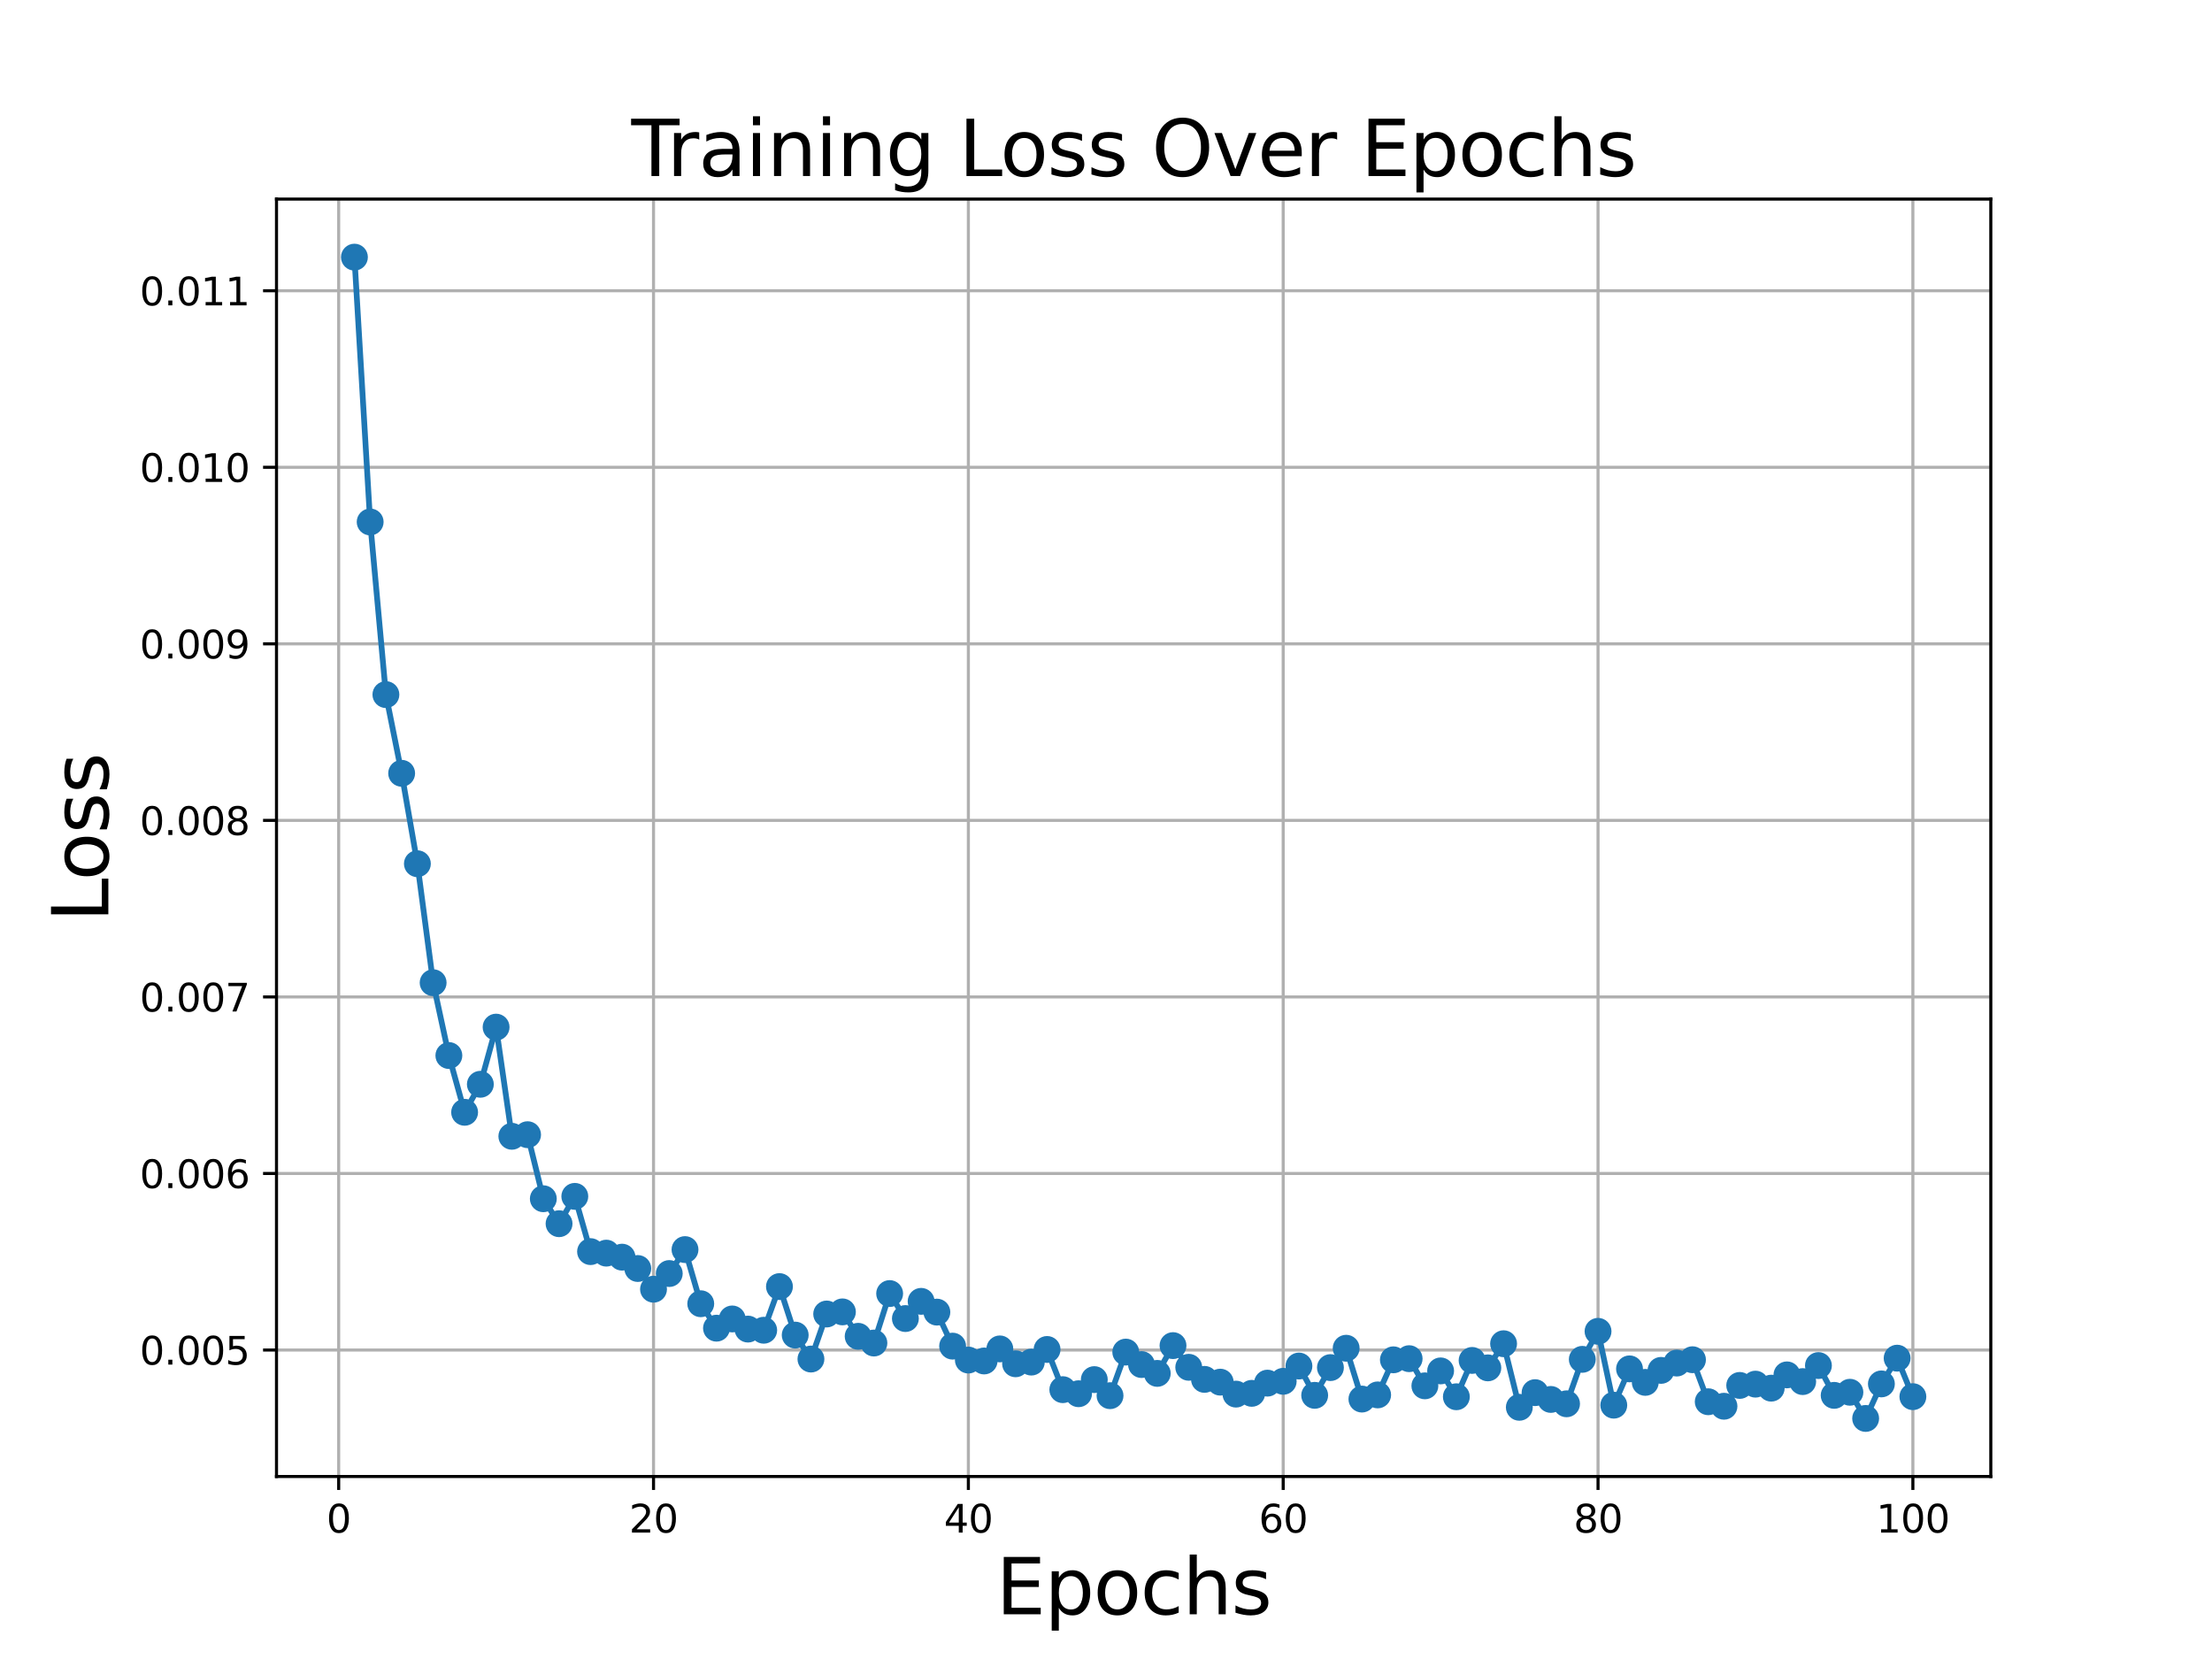 <?xml version="1.0" encoding="utf-8" standalone="no"?>
<!DOCTYPE svg PUBLIC "-//W3C//DTD SVG 1.1//EN"
  "http://www.w3.org/Graphics/SVG/1.1/DTD/svg11.dtd">
<svg xmlns:xlink="http://www.w3.org/1999/xlink" width="576pt" height="432pt" viewBox="0 0 576 432" xmlns="http://www.w3.org/2000/svg" version="1.1">
 <defs>
  <style type="text/css">*{stroke-linejoin: round; stroke-linecap: butt}</style>
 </defs>
 <g id="figure_1">
  <g id="patch_1">
   <path d="M 0 432 
L 576 432 
L 576 0 
L 0 0 
z
" style="fill: #ffffff"/>
  </g>
  <g id="axes_1">
   <g id="patch_2">
    <path d="M 72 384.48 
L 518.4 384.48 
L 518.4 51.84 
L 72 51.84 
z
" style="fill: #ffffff"/>
   </g>
   <g id="matplotlib.axis_1">
    <g id="xtick_1">
     <g id="line2d_1">
      <path d="M 88.192 384.48 
L 88.192 51.84 
" clip-path="url(#pd2c2ff5fe1)" style="fill: none; stroke: #b0b0b0; stroke-width: 0.8; stroke-linecap: square"/>
     </g>
     <g id="line2d_2">
      <defs>
       <path id="m171d9e502f" d="M 0 0 
L 0 3.5 
" style="stroke: #000000; stroke-width: 0.8"/>
      </defs>
      <g>
       <use xlink:href="#m171d9e502f" x="88.192" y="384.48" style="stroke: #000000; stroke-width: 0.8"/>
      </g>
     </g>
     <g id="text_1">
      <!-- 0 -->
      <g transform="translate(85.01 399.078) scale(0.1 -0.1)">
       <defs>
        <path id="DejaVuSans-30" d="M 2034 4250 
Q 1547 4250 1301 3770 
Q 1056 3291 1056 2328 
Q 1056 1369 1301 889 
Q 1547 409 2034 409 
Q 2525 409 2770 889 
Q 3016 1369 3016 2328 
Q 3016 3291 2770 3770 
Q 2525 4250 2034 4250 
z
M 2034 4750 
Q 2819 4750 3233 4129 
Q 3647 3509 3647 2328 
Q 3647 1150 3233 529 
Q 2819 -91 2034 -91 
Q 1250 -91 836 529 
Q 422 1150 422 2328 
Q 422 3509 836 4129 
Q 1250 4750 2034 4750 
z
" transform="scale(0.016)"/>
       </defs>
       <use xlink:href="#DejaVuSans-30"/>
      </g>
     </g>
    </g>
    <g id="xtick_2">
     <g id="line2d_3">
      <path d="M 170.175 384.48 
L 170.175 51.84 
" clip-path="url(#pd2c2ff5fe1)" style="fill: none; stroke: #b0b0b0; stroke-width: 0.8; stroke-linecap: square"/>
     </g>
     <g id="line2d_4">
      <g>
       <use xlink:href="#m171d9e502f" x="170.175" y="384.48" style="stroke: #000000; stroke-width: 0.8"/>
      </g>
     </g>
     <g id="text_2">
      <!-- 20 -->
      <g transform="translate(163.813 399.078) scale(0.1 -0.1)">
       <defs>
        <path id="DejaVuSans-32" d="M 1228 531 
L 3431 531 
L 3431 0 
L 469 0 
L 469 531 
Q 828 903 1448 1529 
Q 2069 2156 2228 2338 
Q 2531 2678 2651 2914 
Q 2772 3150 2772 3378 
Q 2772 3750 2511 3984 
Q 2250 4219 1831 4219 
Q 1534 4219 1204 4116 
Q 875 4013 500 3803 
L 500 4441 
Q 881 4594 1212 4672 
Q 1544 4750 1819 4750 
Q 2544 4750 2975 4387 
Q 3406 4025 3406 3419 
Q 3406 3131 3298 2873 
Q 3191 2616 2906 2266 
Q 2828 2175 2409 1742 
Q 1991 1309 1228 531 
z
" transform="scale(0.016)"/>
       </defs>
       <use xlink:href="#DejaVuSans-32"/>
       <use xlink:href="#DejaVuSans-30" x="63.623"/>
      </g>
     </g>
    </g>
    <g id="xtick_3">
     <g id="line2d_5">
      <path d="M 252.159 384.48 
L 252.159 51.84 
" clip-path="url(#pd2c2ff5fe1)" style="fill: none; stroke: #b0b0b0; stroke-width: 0.8; stroke-linecap: square"/>
     </g>
     <g id="line2d_6">
      <g>
       <use xlink:href="#m171d9e502f" x="252.159" y="384.48" style="stroke: #000000; stroke-width: 0.8"/>
      </g>
     </g>
     <g id="text_3">
      <!-- 40 -->
      <g transform="translate(245.796 399.078) scale(0.1 -0.1)">
       <defs>
        <path id="DejaVuSans-34" d="M 2419 4116 
L 825 1625 
L 2419 1625 
L 2419 4116 
z
M 2253 4666 
L 3047 4666 
L 3047 1625 
L 3713 1625 
L 3713 1100 
L 3047 1100 
L 3047 0 
L 2419 0 
L 2419 1100 
L 313 1100 
L 313 1709 
L 2253 4666 
z
" transform="scale(0.016)"/>
       </defs>
       <use xlink:href="#DejaVuSans-34"/>
       <use xlink:href="#DejaVuSans-30" x="63.623"/>
      </g>
     </g>
    </g>
    <g id="xtick_4">
     <g id="line2d_7">
      <path d="M 334.142 384.48 
L 334.142 51.84 
" clip-path="url(#pd2c2ff5fe1)" style="fill: none; stroke: #b0b0b0; stroke-width: 0.8; stroke-linecap: square"/>
     </g>
     <g id="line2d_8">
      <g>
       <use xlink:href="#m171d9e502f" x="334.142" y="384.48" style="stroke: #000000; stroke-width: 0.8"/>
      </g>
     </g>
     <g id="text_4">
      <!-- 60 -->
      <g transform="translate(327.78 399.078) scale(0.1 -0.1)">
       <defs>
        <path id="DejaVuSans-36" d="M 2113 2584 
Q 1688 2584 1439 2293 
Q 1191 2003 1191 1497 
Q 1191 994 1439 701 
Q 1688 409 2113 409 
Q 2538 409 2786 701 
Q 3034 994 3034 1497 
Q 3034 2003 2786 2293 
Q 2538 2584 2113 2584 
z
M 3366 4563 
L 3366 3988 
Q 3128 4100 2886 4159 
Q 2644 4219 2406 4219 
Q 1781 4219 1451 3797 
Q 1122 3375 1075 2522 
Q 1259 2794 1537 2939 
Q 1816 3084 2150 3084 
Q 2853 3084 3261 2657 
Q 3669 2231 3669 1497 
Q 3669 778 3244 343 
Q 2819 -91 2113 -91 
Q 1303 -91 875 529 
Q 447 1150 447 2328 
Q 447 3434 972 4092 
Q 1497 4750 2381 4750 
Q 2619 4750 2861 4703 
Q 3103 4656 3366 4563 
z
" transform="scale(0.016)"/>
       </defs>
       <use xlink:href="#DejaVuSans-36"/>
       <use xlink:href="#DejaVuSans-30" x="63.623"/>
      </g>
     </g>
    </g>
    <g id="xtick_5">
     <g id="line2d_9">
      <path d="M 416.126 384.48 
L 416.126 51.84 
" clip-path="url(#pd2c2ff5fe1)" style="fill: none; stroke: #b0b0b0; stroke-width: 0.8; stroke-linecap: square"/>
     </g>
     <g id="line2d_10">
      <g>
       <use xlink:href="#m171d9e502f" x="416.126" y="384.48" style="stroke: #000000; stroke-width: 0.8"/>
      </g>
     </g>
     <g id="text_5">
      <!-- 80 -->
      <g transform="translate(409.763 399.078) scale(0.1 -0.1)">
       <defs>
        <path id="DejaVuSans-38" d="M 2034 2216 
Q 1584 2216 1326 1975 
Q 1069 1734 1069 1313 
Q 1069 891 1326 650 
Q 1584 409 2034 409 
Q 2484 409 2743 651 
Q 3003 894 3003 1313 
Q 3003 1734 2745 1975 
Q 2488 2216 2034 2216 
z
M 1403 2484 
Q 997 2584 770 2862 
Q 544 3141 544 3541 
Q 544 4100 942 4425 
Q 1341 4750 2034 4750 
Q 2731 4750 3128 4425 
Q 3525 4100 3525 3541 
Q 3525 3141 3298 2862 
Q 3072 2584 2669 2484 
Q 3125 2378 3379 2068 
Q 3634 1759 3634 1313 
Q 3634 634 3220 271 
Q 2806 -91 2034 -91 
Q 1263 -91 848 271 
Q 434 634 434 1313 
Q 434 1759 690 2068 
Q 947 2378 1403 2484 
z
M 1172 3481 
Q 1172 3119 1398 2916 
Q 1625 2713 2034 2713 
Q 2441 2713 2670 2916 
Q 2900 3119 2900 3481 
Q 2900 3844 2670 4047 
Q 2441 4250 2034 4250 
Q 1625 4250 1398 4047 
Q 1172 3844 1172 3481 
z
" transform="scale(0.016)"/>
       </defs>
       <use xlink:href="#DejaVuSans-38"/>
       <use xlink:href="#DejaVuSans-30" x="63.623"/>
      </g>
     </g>
    </g>
    <g id="xtick_6">
     <g id="line2d_11">
      <path d="M 498.109 384.48 
L 498.109 51.84 
" clip-path="url(#pd2c2ff5fe1)" style="fill: none; stroke: #b0b0b0; stroke-width: 0.8; stroke-linecap: square"/>
     </g>
     <g id="line2d_12">
      <g>
       <use xlink:href="#m171d9e502f" x="498.109" y="384.48" style="stroke: #000000; stroke-width: 0.8"/>
      </g>
     </g>
     <g id="text_6">
      <!-- 100 -->
      <g transform="translate(488.565 399.078) scale(0.1 -0.1)">
       <defs>
        <path id="DejaVuSans-31" d="M 794 531 
L 1825 531 
L 1825 4091 
L 703 3866 
L 703 4441 
L 1819 4666 
L 2450 4666 
L 2450 531 
L 3481 531 
L 3481 0 
L 794 0 
L 794 531 
z
" transform="scale(0.016)"/>
       </defs>
       <use xlink:href="#DejaVuSans-31"/>
       <use xlink:href="#DejaVuSans-30" x="63.623"/>
       <use xlink:href="#DejaVuSans-30" x="127.246"/>
      </g>
     </g>
    </g>
    <g id="text_7">
     <!-- Epochs -->
     <g transform="translate(259.369 420.355) scale(0.2 -0.2)">
      <defs>
       <path id="DejaVuSans-45" d="M 628 4666 
L 3578 4666 
L 3578 4134 
L 1259 4134 
L 1259 2753 
L 3481 2753 
L 3481 2222 
L 1259 2222 
L 1259 531 
L 3634 531 
L 3634 0 
L 628 0 
L 628 4666 
z
" transform="scale(0.016)"/>
       <path id="DejaVuSans-70" d="M 1159 525 
L 1159 -1331 
L 581 -1331 
L 581 3500 
L 1159 3500 
L 1159 2969 
Q 1341 3281 1617 3432 
Q 1894 3584 2278 3584 
Q 2916 3584 3314 3078 
Q 3713 2572 3713 1747 
Q 3713 922 3314 415 
Q 2916 -91 2278 -91 
Q 1894 -91 1617 61 
Q 1341 213 1159 525 
z
M 3116 1747 
Q 3116 2381 2855 2742 
Q 2594 3103 2138 3103 
Q 1681 3103 1420 2742 
Q 1159 2381 1159 1747 
Q 1159 1113 1420 752 
Q 1681 391 2138 391 
Q 2594 391 2855 752 
Q 3116 1113 3116 1747 
z
" transform="scale(0.016)"/>
       <path id="DejaVuSans-6f" d="M 1959 3097 
Q 1497 3097 1228 2736 
Q 959 2375 959 1747 
Q 959 1119 1226 758 
Q 1494 397 1959 397 
Q 2419 397 2687 759 
Q 2956 1122 2956 1747 
Q 2956 2369 2687 2733 
Q 2419 3097 1959 3097 
z
M 1959 3584 
Q 2709 3584 3137 3096 
Q 3566 2609 3566 1747 
Q 3566 888 3137 398 
Q 2709 -91 1959 -91 
Q 1206 -91 779 398 
Q 353 888 353 1747 
Q 353 2609 779 3096 
Q 1206 3584 1959 3584 
z
" transform="scale(0.016)"/>
       <path id="DejaVuSans-63" d="M 3122 3366 
L 3122 2828 
Q 2878 2963 2633 3030 
Q 2388 3097 2138 3097 
Q 1578 3097 1268 2742 
Q 959 2388 959 1747 
Q 959 1106 1268 751 
Q 1578 397 2138 397 
Q 2388 397 2633 464 
Q 2878 531 3122 666 
L 3122 134 
Q 2881 22 2623 -34 
Q 2366 -91 2075 -91 
Q 1284 -91 818 406 
Q 353 903 353 1747 
Q 353 2603 823 3093 
Q 1294 3584 2113 3584 
Q 2378 3584 2631 3529 
Q 2884 3475 3122 3366 
z
" transform="scale(0.016)"/>
       <path id="DejaVuSans-68" d="M 3513 2113 
L 3513 0 
L 2938 0 
L 2938 2094 
Q 2938 2591 2744 2837 
Q 2550 3084 2163 3084 
Q 1697 3084 1428 2787 
Q 1159 2491 1159 1978 
L 1159 0 
L 581 0 
L 581 4863 
L 1159 4863 
L 1159 2956 
Q 1366 3272 1645 3428 
Q 1925 3584 2291 3584 
Q 2894 3584 3203 3211 
Q 3513 2838 3513 2113 
z
" transform="scale(0.016)"/>
       <path id="DejaVuSans-73" d="M 2834 3397 
L 2834 2853 
Q 2591 2978 2328 3040 
Q 2066 3103 1784 3103 
Q 1356 3103 1142 2972 
Q 928 2841 928 2578 
Q 928 2378 1081 2264 
Q 1234 2150 1697 2047 
L 1894 2003 
Q 2506 1872 2764 1633 
Q 3022 1394 3022 966 
Q 3022 478 2636 193 
Q 2250 -91 1575 -91 
Q 1294 -91 989 -36 
Q 684 19 347 128 
L 347 722 
Q 666 556 975 473 
Q 1284 391 1588 391 
Q 1994 391 2212 530 
Q 2431 669 2431 922 
Q 2431 1156 2273 1281 
Q 2116 1406 1581 1522 
L 1381 1569 
Q 847 1681 609 1914 
Q 372 2147 372 2553 
Q 372 3047 722 3315 
Q 1072 3584 1716 3584 
Q 2034 3584 2315 3537 
Q 2597 3491 2834 3397 
z
" transform="scale(0.016)"/>
      </defs>
      <use xlink:href="#DejaVuSans-45"/>
      <use xlink:href="#DejaVuSans-70" x="63.184"/>
      <use xlink:href="#DejaVuSans-6f" x="126.66"/>
      <use xlink:href="#DejaVuSans-63" x="187.842"/>
      <use xlink:href="#DejaVuSans-68" x="242.822"/>
      <use xlink:href="#DejaVuSans-73" x="306.201"/>
     </g>
    </g>
   </g>
   <g id="matplotlib.axis_2">
    <g id="ytick_1">
     <g id="line2d_13">
      <path d="M 72 351.539 
L 518.4 351.539 
" clip-path="url(#pd2c2ff5fe1)" style="fill: none; stroke: #b0b0b0; stroke-width: 0.8; stroke-linecap: square"/>
     </g>
     <g id="line2d_14">
      <defs>
       <path id="m70e7da208c" d="M 0 0 
L -3.5 0 
" style="stroke: #000000; stroke-width: 0.8"/>
      </defs>
      <g>
       <use xlink:href="#m70e7da208c" x="72" y="351.539" style="stroke: #000000; stroke-width: 0.8"/>
      </g>
     </g>
     <g id="text_8">
      <!-- 0.005 -->
      <g transform="translate(36.372 355.338) scale(0.1 -0.1)">
       <defs>
        <path id="DejaVuSans-2e" d="M 684 794 
L 1344 794 
L 1344 0 
L 684 0 
L 684 794 
z
" transform="scale(0.016)"/>
        <path id="DejaVuSans-35" d="M 691 4666 
L 3169 4666 
L 3169 4134 
L 1269 4134 
L 1269 2991 
Q 1406 3038 1543 3061 
Q 1681 3084 1819 3084 
Q 2600 3084 3056 2656 
Q 3513 2228 3513 1497 
Q 3513 744 3044 326 
Q 2575 -91 1722 -91 
Q 1428 -91 1123 -41 
Q 819 9 494 109 
L 494 744 
Q 775 591 1075 516 
Q 1375 441 1709 441 
Q 2250 441 2565 725 
Q 2881 1009 2881 1497 
Q 2881 1984 2565 2268 
Q 2250 2553 1709 2553 
Q 1456 2553 1204 2497 
Q 953 2441 691 2322 
L 691 4666 
z
" transform="scale(0.016)"/>
       </defs>
       <use xlink:href="#DejaVuSans-30"/>
       <use xlink:href="#DejaVuSans-2e" x="63.623"/>
       <use xlink:href="#DejaVuSans-30" x="95.41"/>
       <use xlink:href="#DejaVuSans-30" x="159.033"/>
       <use xlink:href="#DejaVuSans-35" x="222.656"/>
      </g>
     </g>
    </g>
    <g id="ytick_2">
     <g id="line2d_15">
      <path d="M 72 305.569 
L 518.4 305.569 
" clip-path="url(#pd2c2ff5fe1)" style="fill: none; stroke: #b0b0b0; stroke-width: 0.8; stroke-linecap: square"/>
     </g>
     <g id="line2d_16">
      <g>
       <use xlink:href="#m70e7da208c" x="72" y="305.569" style="stroke: #000000; stroke-width: 0.8"/>
      </g>
     </g>
     <g id="text_9">
      <!-- 0.006 -->
      <g transform="translate(36.372 309.368) scale(0.1 -0.1)">
       <use xlink:href="#DejaVuSans-30"/>
       <use xlink:href="#DejaVuSans-2e" x="63.623"/>
       <use xlink:href="#DejaVuSans-30" x="95.41"/>
       <use xlink:href="#DejaVuSans-30" x="159.033"/>
       <use xlink:href="#DejaVuSans-36" x="222.656"/>
      </g>
     </g>
    </g>
    <g id="ytick_3">
     <g id="line2d_17">
      <path d="M 72 259.598 
L 518.4 259.598 
" clip-path="url(#pd2c2ff5fe1)" style="fill: none; stroke: #b0b0b0; stroke-width: 0.8; stroke-linecap: square"/>
     </g>
     <g id="line2d_18">
      <g>
       <use xlink:href="#m70e7da208c" x="72" y="259.598" style="stroke: #000000; stroke-width: 0.8"/>
      </g>
     </g>
     <g id="text_10">
      <!-- 0.007 -->
      <g transform="translate(36.372 263.397) scale(0.1 -0.1)">
       <defs>
        <path id="DejaVuSans-37" d="M 525 4666 
L 3525 4666 
L 3525 4397 
L 1831 0 
L 1172 0 
L 2766 4134 
L 525 4134 
L 525 4666 
z
" transform="scale(0.016)"/>
       </defs>
       <use xlink:href="#DejaVuSans-30"/>
       <use xlink:href="#DejaVuSans-2e" x="63.623"/>
       <use xlink:href="#DejaVuSans-30" x="95.41"/>
       <use xlink:href="#DejaVuSans-30" x="159.033"/>
       <use xlink:href="#DejaVuSans-37" x="222.656"/>
      </g>
     </g>
    </g>
    <g id="ytick_4">
     <g id="line2d_19">
      <path d="M 72 213.627 
L 518.4 213.627 
" clip-path="url(#pd2c2ff5fe1)" style="fill: none; stroke: #b0b0b0; stroke-width: 0.8; stroke-linecap: square"/>
     </g>
     <g id="line2d_20">
      <g>
       <use xlink:href="#m70e7da208c" x="72" y="213.627" style="stroke: #000000; stroke-width: 0.8"/>
      </g>
     </g>
     <g id="text_11">
      <!-- 0.008 -->
      <g transform="translate(36.372 217.426) scale(0.1 -0.1)">
       <use xlink:href="#DejaVuSans-30"/>
       <use xlink:href="#DejaVuSans-2e" x="63.623"/>
       <use xlink:href="#DejaVuSans-30" x="95.41"/>
       <use xlink:href="#DejaVuSans-30" x="159.033"/>
       <use xlink:href="#DejaVuSans-38" x="222.656"/>
      </g>
     </g>
    </g>
    <g id="ytick_5">
     <g id="line2d_21">
      <path d="M 72 167.657 
L 518.4 167.657 
" clip-path="url(#pd2c2ff5fe1)" style="fill: none; stroke: #b0b0b0; stroke-width: 0.8; stroke-linecap: square"/>
     </g>
     <g id="line2d_22">
      <g>
       <use xlink:href="#m70e7da208c" x="72" y="167.657" style="stroke: #000000; stroke-width: 0.8"/>
      </g>
     </g>
     <g id="text_12">
      <!-- 0.009 -->
      <g transform="translate(36.372 171.456) scale(0.1 -0.1)">
       <defs>
        <path id="DejaVuSans-39" d="M 703 97 
L 703 672 
Q 941 559 1184 500 
Q 1428 441 1663 441 
Q 2288 441 2617 861 
Q 2947 1281 2994 2138 
Q 2813 1869 2534 1725 
Q 2256 1581 1919 1581 
Q 1219 1581 811 2004 
Q 403 2428 403 3163 
Q 403 3881 828 4315 
Q 1253 4750 1959 4750 
Q 2769 4750 3195 4129 
Q 3622 3509 3622 2328 
Q 3622 1225 3098 567 
Q 2575 -91 1691 -91 
Q 1453 -91 1209 -44 
Q 966 3 703 97 
z
M 1959 2075 
Q 2384 2075 2632 2365 
Q 2881 2656 2881 3163 
Q 2881 3666 2632 3958 
Q 2384 4250 1959 4250 
Q 1534 4250 1286 3958 
Q 1038 3666 1038 3163 
Q 1038 2656 1286 2365 
Q 1534 2075 1959 2075 
z
" transform="scale(0.016)"/>
       </defs>
       <use xlink:href="#DejaVuSans-30"/>
       <use xlink:href="#DejaVuSans-2e" x="63.623"/>
       <use xlink:href="#DejaVuSans-30" x="95.41"/>
       <use xlink:href="#DejaVuSans-30" x="159.033"/>
       <use xlink:href="#DejaVuSans-39" x="222.656"/>
      </g>
     </g>
    </g>
    <g id="ytick_6">
     <g id="line2d_23">
      <path d="M 72 121.686 
L 518.4 121.686 
" clip-path="url(#pd2c2ff5fe1)" style="fill: none; stroke: #b0b0b0; stroke-width: 0.8; stroke-linecap: square"/>
     </g>
     <g id="line2d_24">
      <g>
       <use xlink:href="#m70e7da208c" x="72" y="121.686" style="stroke: #000000; stroke-width: 0.8"/>
      </g>
     </g>
     <g id="text_13">
      <!-- 0.010 -->
      <g transform="translate(36.372 125.485) scale(0.1 -0.1)">
       <use xlink:href="#DejaVuSans-30"/>
       <use xlink:href="#DejaVuSans-2e" x="63.623"/>
       <use xlink:href="#DejaVuSans-30" x="95.41"/>
       <use xlink:href="#DejaVuSans-31" x="159.033"/>
       <use xlink:href="#DejaVuSans-30" x="222.656"/>
      </g>
     </g>
    </g>
    <g id="ytick_7">
     <g id="line2d_25">
      <path d="M 72 75.715 
L 518.4 75.715 
" clip-path="url(#pd2c2ff5fe1)" style="fill: none; stroke: #b0b0b0; stroke-width: 0.8; stroke-linecap: square"/>
     </g>
     <g id="line2d_26">
      <g>
       <use xlink:href="#m70e7da208c" x="72" y="75.715" style="stroke: #000000; stroke-width: 0.8"/>
      </g>
     </g>
     <g id="text_14">
      <!-- 0.011 -->
      <g transform="translate(36.372 79.514) scale(0.1 -0.1)">
       <use xlink:href="#DejaVuSans-30"/>
       <use xlink:href="#DejaVuSans-2e" x="63.623"/>
       <use xlink:href="#DejaVuSans-30" x="95.41"/>
       <use xlink:href="#DejaVuSans-31" x="159.033"/>
       <use xlink:href="#DejaVuSans-31" x="222.656"/>
      </g>
     </g>
    </g>
    <g id="text_15">
     <!-- Loss -->
     <g transform="translate(28.212 240.094) rotate(-90) scale(0.2 -0.2)">
      <defs>
       <path id="DejaVuSans-4c" d="M 628 4666 
L 1259 4666 
L 1259 531 
L 3531 531 
L 3531 0 
L 628 0 
L 628 4666 
z
" transform="scale(0.016)"/>
      </defs>
      <use xlink:href="#DejaVuSans-4c"/>
      <use xlink:href="#DejaVuSans-6f" x="53.963"/>
      <use xlink:href="#DejaVuSans-73" x="115.145"/>
      <use xlink:href="#DejaVuSans-73" x="167.244"/>
     </g>
    </g>
   </g>
   <g id="line2d_27">
    <path d="M 92.291 66.96 
L 96.39 135.916 
L 100.489 180.871 
L 104.588 201.366 
L 108.688 224.915 
L 112.787 255.895 
L 116.886 274.857 
L 120.985 289.639 
L 125.084 282.344 
L 129.183 267.465 
L 133.283 295.888 
L 137.382 295.473 
L 141.481 312.149 
L 145.58 318.648 
L 149.679 311.531 
L 153.779 325.918 
L 157.878 326.314 
L 161.977 327.362 
L 166.076 330.317 
L 170.175 335.707 
L 174.274 331.626 
L 178.374 325.391 
L 182.473 339.489 
L 186.572 345.856 
L 190.671 343.453 
L 194.77 346.091 
L 198.869 346.391 
L 202.969 335.024 
L 207.068 347.656 
L 211.167 353.892 
L 215.266 342.164 
L 219.365 341.612 
L 223.464 347.973 
L 227.564 349.722 
L 231.663 336.841 
L 235.762 343.349 
L 239.861 338.869 
L 243.96 341.671 
L 248.06 350.53 
L 252.159 354.153 
L 256.258 354.394 
L 260.357 351.253 
L 264.456 355.128 
L 268.555 354.686 
L 272.655 351.398 
L 276.754 361.865 
L 280.853 362.922 
L 284.952 359.247 
L 289.051 363.433 
L 293.15 352.083 
L 297.25 355.326 
L 301.349 357.628 
L 305.448 350.395 
L 309.547 356.041 
L 313.646 359.186 
L 317.745 359.909 
L 321.845 363.024 
L 325.944 362.823 
L 330.043 360.166 
L 334.142 359.69 
L 338.241 355.712 
L 342.34 363.343 
L 346.44 356.121 
L 350.539 351.079 
L 354.638 364.315 
L 358.737 363.231 
L 362.836 354.093 
L 366.936 353.797 
L 371.035 360.87 
L 375.134 356.98 
L 379.233 363.713 
L 383.332 354.253 
L 387.431 356.188 
L 391.531 349.904 
L 395.63 366.457 
L 399.729 362.643 
L 403.828 364.41 
L 407.927 365.546 
L 412.026 353.971 
L 416.126 346.677 
L 420.225 365.903 
L 424.324 356.452 
L 428.423 359.966 
L 432.522 356.847 
L 436.621 354.938 
L 440.721 354.07 
L 444.82 365.011 
L 448.919 366.182 
L 453.018 360.762 
L 457.117 360.429 
L 461.217 361.473 
L 465.316 358.015 
L 469.415 359.764 
L 473.514 355.589 
L 477.613 363.35 
L 481.712 362.543 
L 485.812 369.36 
L 489.911 360.366 
L 494.01 353.664 
L 498.109 363.689 
" clip-path="url(#pd2c2ff5fe1)" style="fill: none; stroke: #1f77b4; stroke-width: 1.5; stroke-linecap: square"/>
    <defs>
     <path id="mf248c68c91" d="M 0 3 
C 0.796 3 1.559 2.684 2.121 2.121 
C 2.684 1.559 3 0.796 3 0 
C 3 -0.796 2.684 -1.559 2.121 -2.121 
C 1.559 -2.684 0.796 -3 0 -3 
C -0.796 -3 -1.559 -2.684 -2.121 -2.121 
C -2.684 -1.559 -3 -0.796 -3 0 
C -3 0.796 -2.684 1.559 -2.121 2.121 
C -1.559 2.684 -0.796 3 0 3 
z
" style="stroke: #1f77b4"/>
    </defs>
    <g clip-path="url(#pd2c2ff5fe1)">
     <use xlink:href="#mf248c68c91" x="92.291" y="66.96" style="fill: #1f77b4; stroke: #1f77b4"/>
     <use xlink:href="#mf248c68c91" x="96.39" y="135.916" style="fill: #1f77b4; stroke: #1f77b4"/>
     <use xlink:href="#mf248c68c91" x="100.489" y="180.871" style="fill: #1f77b4; stroke: #1f77b4"/>
     <use xlink:href="#mf248c68c91" x="104.588" y="201.366" style="fill: #1f77b4; stroke: #1f77b4"/>
     <use xlink:href="#mf248c68c91" x="108.688" y="224.915" style="fill: #1f77b4; stroke: #1f77b4"/>
     <use xlink:href="#mf248c68c91" x="112.787" y="255.895" style="fill: #1f77b4; stroke: #1f77b4"/>
     <use xlink:href="#mf248c68c91" x="116.886" y="274.857" style="fill: #1f77b4; stroke: #1f77b4"/>
     <use xlink:href="#mf248c68c91" x="120.985" y="289.639" style="fill: #1f77b4; stroke: #1f77b4"/>
     <use xlink:href="#mf248c68c91" x="125.084" y="282.344" style="fill: #1f77b4; stroke: #1f77b4"/>
     <use xlink:href="#mf248c68c91" x="129.183" y="267.465" style="fill: #1f77b4; stroke: #1f77b4"/>
     <use xlink:href="#mf248c68c91" x="133.283" y="295.888" style="fill: #1f77b4; stroke: #1f77b4"/>
     <use xlink:href="#mf248c68c91" x="137.382" y="295.473" style="fill: #1f77b4; stroke: #1f77b4"/>
     <use xlink:href="#mf248c68c91" x="141.481" y="312.149" style="fill: #1f77b4; stroke: #1f77b4"/>
     <use xlink:href="#mf248c68c91" x="145.58" y="318.648" style="fill: #1f77b4; stroke: #1f77b4"/>
     <use xlink:href="#mf248c68c91" x="149.679" y="311.531" style="fill: #1f77b4; stroke: #1f77b4"/>
     <use xlink:href="#mf248c68c91" x="153.779" y="325.918" style="fill: #1f77b4; stroke: #1f77b4"/>
     <use xlink:href="#mf248c68c91" x="157.878" y="326.314" style="fill: #1f77b4; stroke: #1f77b4"/>
     <use xlink:href="#mf248c68c91" x="161.977" y="327.362" style="fill: #1f77b4; stroke: #1f77b4"/>
     <use xlink:href="#mf248c68c91" x="166.076" y="330.317" style="fill: #1f77b4; stroke: #1f77b4"/>
     <use xlink:href="#mf248c68c91" x="170.175" y="335.707" style="fill: #1f77b4; stroke: #1f77b4"/>
     <use xlink:href="#mf248c68c91" x="174.274" y="331.626" style="fill: #1f77b4; stroke: #1f77b4"/>
     <use xlink:href="#mf248c68c91" x="178.374" y="325.391" style="fill: #1f77b4; stroke: #1f77b4"/>
     <use xlink:href="#mf248c68c91" x="182.473" y="339.489" style="fill: #1f77b4; stroke: #1f77b4"/>
     <use xlink:href="#mf248c68c91" x="186.572" y="345.856" style="fill: #1f77b4; stroke: #1f77b4"/>
     <use xlink:href="#mf248c68c91" x="190.671" y="343.453" style="fill: #1f77b4; stroke: #1f77b4"/>
     <use xlink:href="#mf248c68c91" x="194.77" y="346.091" style="fill: #1f77b4; stroke: #1f77b4"/>
     <use xlink:href="#mf248c68c91" x="198.869" y="346.391" style="fill: #1f77b4; stroke: #1f77b4"/>
     <use xlink:href="#mf248c68c91" x="202.969" y="335.024" style="fill: #1f77b4; stroke: #1f77b4"/>
     <use xlink:href="#mf248c68c91" x="207.068" y="347.656" style="fill: #1f77b4; stroke: #1f77b4"/>
     <use xlink:href="#mf248c68c91" x="211.167" y="353.892" style="fill: #1f77b4; stroke: #1f77b4"/>
     <use xlink:href="#mf248c68c91" x="215.266" y="342.164" style="fill: #1f77b4; stroke: #1f77b4"/>
     <use xlink:href="#mf248c68c91" x="219.365" y="341.612" style="fill: #1f77b4; stroke: #1f77b4"/>
     <use xlink:href="#mf248c68c91" x="223.464" y="347.973" style="fill: #1f77b4; stroke: #1f77b4"/>
     <use xlink:href="#mf248c68c91" x="227.564" y="349.722" style="fill: #1f77b4; stroke: #1f77b4"/>
     <use xlink:href="#mf248c68c91" x="231.663" y="336.841" style="fill: #1f77b4; stroke: #1f77b4"/>
     <use xlink:href="#mf248c68c91" x="235.762" y="343.349" style="fill: #1f77b4; stroke: #1f77b4"/>
     <use xlink:href="#mf248c68c91" x="239.861" y="338.869" style="fill: #1f77b4; stroke: #1f77b4"/>
     <use xlink:href="#mf248c68c91" x="243.96" y="341.671" style="fill: #1f77b4; stroke: #1f77b4"/>
     <use xlink:href="#mf248c68c91" x="248.06" y="350.53" style="fill: #1f77b4; stroke: #1f77b4"/>
     <use xlink:href="#mf248c68c91" x="252.159" y="354.153" style="fill: #1f77b4; stroke: #1f77b4"/>
     <use xlink:href="#mf248c68c91" x="256.258" y="354.394" style="fill: #1f77b4; stroke: #1f77b4"/>
     <use xlink:href="#mf248c68c91" x="260.357" y="351.253" style="fill: #1f77b4; stroke: #1f77b4"/>
     <use xlink:href="#mf248c68c91" x="264.456" y="355.128" style="fill: #1f77b4; stroke: #1f77b4"/>
     <use xlink:href="#mf248c68c91" x="268.555" y="354.686" style="fill: #1f77b4; stroke: #1f77b4"/>
     <use xlink:href="#mf248c68c91" x="272.655" y="351.398" style="fill: #1f77b4; stroke: #1f77b4"/>
     <use xlink:href="#mf248c68c91" x="276.754" y="361.865" style="fill: #1f77b4; stroke: #1f77b4"/>
     <use xlink:href="#mf248c68c91" x="280.853" y="362.922" style="fill: #1f77b4; stroke: #1f77b4"/>
     <use xlink:href="#mf248c68c91" x="284.952" y="359.247" style="fill: #1f77b4; stroke: #1f77b4"/>
     <use xlink:href="#mf248c68c91" x="289.051" y="363.433" style="fill: #1f77b4; stroke: #1f77b4"/>
     <use xlink:href="#mf248c68c91" x="293.15" y="352.083" style="fill: #1f77b4; stroke: #1f77b4"/>
     <use xlink:href="#mf248c68c91" x="297.25" y="355.326" style="fill: #1f77b4; stroke: #1f77b4"/>
     <use xlink:href="#mf248c68c91" x="301.349" y="357.628" style="fill: #1f77b4; stroke: #1f77b4"/>
     <use xlink:href="#mf248c68c91" x="305.448" y="350.395" style="fill: #1f77b4; stroke: #1f77b4"/>
     <use xlink:href="#mf248c68c91" x="309.547" y="356.041" style="fill: #1f77b4; stroke: #1f77b4"/>
     <use xlink:href="#mf248c68c91" x="313.646" y="359.186" style="fill: #1f77b4; stroke: #1f77b4"/>
     <use xlink:href="#mf248c68c91" x="317.745" y="359.909" style="fill: #1f77b4; stroke: #1f77b4"/>
     <use xlink:href="#mf248c68c91" x="321.845" y="363.024" style="fill: #1f77b4; stroke: #1f77b4"/>
     <use xlink:href="#mf248c68c91" x="325.944" y="362.823" style="fill: #1f77b4; stroke: #1f77b4"/>
     <use xlink:href="#mf248c68c91" x="330.043" y="360.166" style="fill: #1f77b4; stroke: #1f77b4"/>
     <use xlink:href="#mf248c68c91" x="334.142" y="359.69" style="fill: #1f77b4; stroke: #1f77b4"/>
     <use xlink:href="#mf248c68c91" x="338.241" y="355.712" style="fill: #1f77b4; stroke: #1f77b4"/>
     <use xlink:href="#mf248c68c91" x="342.34" y="363.343" style="fill: #1f77b4; stroke: #1f77b4"/>
     <use xlink:href="#mf248c68c91" x="346.44" y="356.121" style="fill: #1f77b4; stroke: #1f77b4"/>
     <use xlink:href="#mf248c68c91" x="350.539" y="351.079" style="fill: #1f77b4; stroke: #1f77b4"/>
     <use xlink:href="#mf248c68c91" x="354.638" y="364.315" style="fill: #1f77b4; stroke: #1f77b4"/>
     <use xlink:href="#mf248c68c91" x="358.737" y="363.231" style="fill: #1f77b4; stroke: #1f77b4"/>
     <use xlink:href="#mf248c68c91" x="362.836" y="354.093" style="fill: #1f77b4; stroke: #1f77b4"/>
     <use xlink:href="#mf248c68c91" x="366.936" y="353.797" style="fill: #1f77b4; stroke: #1f77b4"/>
     <use xlink:href="#mf248c68c91" x="371.035" y="360.87" style="fill: #1f77b4; stroke: #1f77b4"/>
     <use xlink:href="#mf248c68c91" x="375.134" y="356.98" style="fill: #1f77b4; stroke: #1f77b4"/>
     <use xlink:href="#mf248c68c91" x="379.233" y="363.713" style="fill: #1f77b4; stroke: #1f77b4"/>
     <use xlink:href="#mf248c68c91" x="383.332" y="354.253" style="fill: #1f77b4; stroke: #1f77b4"/>
     <use xlink:href="#mf248c68c91" x="387.431" y="356.188" style="fill: #1f77b4; stroke: #1f77b4"/>
     <use xlink:href="#mf248c68c91" x="391.531" y="349.904" style="fill: #1f77b4; stroke: #1f77b4"/>
     <use xlink:href="#mf248c68c91" x="395.63" y="366.457" style="fill: #1f77b4; stroke: #1f77b4"/>
     <use xlink:href="#mf248c68c91" x="399.729" y="362.643" style="fill: #1f77b4; stroke: #1f77b4"/>
     <use xlink:href="#mf248c68c91" x="403.828" y="364.41" style="fill: #1f77b4; stroke: #1f77b4"/>
     <use xlink:href="#mf248c68c91" x="407.927" y="365.546" style="fill: #1f77b4; stroke: #1f77b4"/>
     <use xlink:href="#mf248c68c91" x="412.026" y="353.971" style="fill: #1f77b4; stroke: #1f77b4"/>
     <use xlink:href="#mf248c68c91" x="416.126" y="346.677" style="fill: #1f77b4; stroke: #1f77b4"/>
     <use xlink:href="#mf248c68c91" x="420.225" y="365.903" style="fill: #1f77b4; stroke: #1f77b4"/>
     <use xlink:href="#mf248c68c91" x="424.324" y="356.452" style="fill: #1f77b4; stroke: #1f77b4"/>
     <use xlink:href="#mf248c68c91" x="428.423" y="359.966" style="fill: #1f77b4; stroke: #1f77b4"/>
     <use xlink:href="#mf248c68c91" x="432.522" y="356.847" style="fill: #1f77b4; stroke: #1f77b4"/>
     <use xlink:href="#mf248c68c91" x="436.621" y="354.938" style="fill: #1f77b4; stroke: #1f77b4"/>
     <use xlink:href="#mf248c68c91" x="440.721" y="354.07" style="fill: #1f77b4; stroke: #1f77b4"/>
     <use xlink:href="#mf248c68c91" x="444.82" y="365.011" style="fill: #1f77b4; stroke: #1f77b4"/>
     <use xlink:href="#mf248c68c91" x="448.919" y="366.182" style="fill: #1f77b4; stroke: #1f77b4"/>
     <use xlink:href="#mf248c68c91" x="453.018" y="360.762" style="fill: #1f77b4; stroke: #1f77b4"/>
     <use xlink:href="#mf248c68c91" x="457.117" y="360.429" style="fill: #1f77b4; stroke: #1f77b4"/>
     <use xlink:href="#mf248c68c91" x="461.217" y="361.473" style="fill: #1f77b4; stroke: #1f77b4"/>
     <use xlink:href="#mf248c68c91" x="465.316" y="358.015" style="fill: #1f77b4; stroke: #1f77b4"/>
     <use xlink:href="#mf248c68c91" x="469.415" y="359.764" style="fill: #1f77b4; stroke: #1f77b4"/>
     <use xlink:href="#mf248c68c91" x="473.514" y="355.589" style="fill: #1f77b4; stroke: #1f77b4"/>
     <use xlink:href="#mf248c68c91" x="477.613" y="363.35" style="fill: #1f77b4; stroke: #1f77b4"/>
     <use xlink:href="#mf248c68c91" x="481.712" y="362.543" style="fill: #1f77b4; stroke: #1f77b4"/>
     <use xlink:href="#mf248c68c91" x="485.812" y="369.36" style="fill: #1f77b4; stroke: #1f77b4"/>
     <use xlink:href="#mf248c68c91" x="489.911" y="360.366" style="fill: #1f77b4; stroke: #1f77b4"/>
     <use xlink:href="#mf248c68c91" x="494.01" y="353.664" style="fill: #1f77b4; stroke: #1f77b4"/>
     <use xlink:href="#mf248c68c91" x="498.109" y="363.689" style="fill: #1f77b4; stroke: #1f77b4"/>
    </g>
   </g>
   <g id="patch_3">
    <path d="M 72 384.48 
L 72 51.84 
" style="fill: none; stroke: #000000; stroke-width: 0.8; stroke-linejoin: miter; stroke-linecap: square"/>
   </g>
   <g id="patch_4">
    <path d="M 518.4 384.48 
L 518.4 51.84 
" style="fill: none; stroke: #000000; stroke-width: 0.8; stroke-linejoin: miter; stroke-linecap: square"/>
   </g>
   <g id="patch_5">
    <path d="M 72 384.48 
L 518.4 384.48 
" style="fill: none; stroke: #000000; stroke-width: 0.8; stroke-linejoin: miter; stroke-linecap: square"/>
   </g>
   <g id="patch_6">
    <path d="M 72 51.84 
L 518.4 51.84 
" style="fill: none; stroke: #000000; stroke-width: 0.8; stroke-linejoin: miter; stroke-linecap: square"/>
   </g>
   <g id="text_16">
    <!-- Training Loss Over Epochs -->
    <g transform="translate(164.394 45.84) scale(0.2 -0.2)">
     <defs>
      <path id="DejaVuSans-54" d="M -19 4666 
L 3928 4666 
L 3928 4134 
L 2272 4134 
L 2272 0 
L 1638 0 
L 1638 4134 
L -19 4134 
L -19 4666 
z
" transform="scale(0.016)"/>
      <path id="DejaVuSans-72" d="M 2631 2963 
Q 2534 3019 2420 3045 
Q 2306 3072 2169 3072 
Q 1681 3072 1420 2755 
Q 1159 2438 1159 1844 
L 1159 0 
L 581 0 
L 581 3500 
L 1159 3500 
L 1159 2956 
Q 1341 3275 1631 3429 
Q 1922 3584 2338 3584 
Q 2397 3584 2469 3576 
Q 2541 3569 2628 3553 
L 2631 2963 
z
" transform="scale(0.016)"/>
      <path id="DejaVuSans-61" d="M 2194 1759 
Q 1497 1759 1228 1600 
Q 959 1441 959 1056 
Q 959 750 1161 570 
Q 1363 391 1709 391 
Q 2188 391 2477 730 
Q 2766 1069 2766 1631 
L 2766 1759 
L 2194 1759 
z
M 3341 1997 
L 3341 0 
L 2766 0 
L 2766 531 
Q 2569 213 2275 61 
Q 1981 -91 1556 -91 
Q 1019 -91 701 211 
Q 384 513 384 1019 
Q 384 1609 779 1909 
Q 1175 2209 1959 2209 
L 2766 2209 
L 2766 2266 
Q 2766 2663 2505 2880 
Q 2244 3097 1772 3097 
Q 1472 3097 1187 3025 
Q 903 2953 641 2809 
L 641 3341 
Q 956 3463 1253 3523 
Q 1550 3584 1831 3584 
Q 2591 3584 2966 3190 
Q 3341 2797 3341 1997 
z
" transform="scale(0.016)"/>
      <path id="DejaVuSans-69" d="M 603 3500 
L 1178 3500 
L 1178 0 
L 603 0 
L 603 3500 
z
M 603 4863 
L 1178 4863 
L 1178 4134 
L 603 4134 
L 603 4863 
z
" transform="scale(0.016)"/>
      <path id="DejaVuSans-6e" d="M 3513 2113 
L 3513 0 
L 2938 0 
L 2938 2094 
Q 2938 2591 2744 2837 
Q 2550 3084 2163 3084 
Q 1697 3084 1428 2787 
Q 1159 2491 1159 1978 
L 1159 0 
L 581 0 
L 581 3500 
L 1159 3500 
L 1159 2956 
Q 1366 3272 1645 3428 
Q 1925 3584 2291 3584 
Q 2894 3584 3203 3211 
Q 3513 2838 3513 2113 
z
" transform="scale(0.016)"/>
      <path id="DejaVuSans-67" d="M 2906 1791 
Q 2906 2416 2648 2759 
Q 2391 3103 1925 3103 
Q 1463 3103 1205 2759 
Q 947 2416 947 1791 
Q 947 1169 1205 825 
Q 1463 481 1925 481 
Q 2391 481 2648 825 
Q 2906 1169 2906 1791 
z
M 3481 434 
Q 3481 -459 3084 -895 
Q 2688 -1331 1869 -1331 
Q 1566 -1331 1297 -1286 
Q 1028 -1241 775 -1147 
L 775 -588 
Q 1028 -725 1275 -790 
Q 1522 -856 1778 -856 
Q 2344 -856 2625 -561 
Q 2906 -266 2906 331 
L 2906 616 
Q 2728 306 2450 153 
Q 2172 0 1784 0 
Q 1141 0 747 490 
Q 353 981 353 1791 
Q 353 2603 747 3093 
Q 1141 3584 1784 3584 
Q 2172 3584 2450 3431 
Q 2728 3278 2906 2969 
L 2906 3500 
L 3481 3500 
L 3481 434 
z
" transform="scale(0.016)"/>
      <path id="DejaVuSans-20" transform="scale(0.016)"/>
      <path id="DejaVuSans-4f" d="M 2522 4238 
Q 1834 4238 1429 3725 
Q 1025 3213 1025 2328 
Q 1025 1447 1429 934 
Q 1834 422 2522 422 
Q 3209 422 3611 934 
Q 4013 1447 4013 2328 
Q 4013 3213 3611 3725 
Q 3209 4238 2522 4238 
z
M 2522 4750 
Q 3503 4750 4090 4092 
Q 4678 3434 4678 2328 
Q 4678 1225 4090 567 
Q 3503 -91 2522 -91 
Q 1538 -91 948 565 
Q 359 1222 359 2328 
Q 359 3434 948 4092 
Q 1538 4750 2522 4750 
z
" transform="scale(0.016)"/>
      <path id="DejaVuSans-76" d="M 191 3500 
L 800 3500 
L 1894 563 
L 2988 3500 
L 3597 3500 
L 2284 0 
L 1503 0 
L 191 3500 
z
" transform="scale(0.016)"/>
      <path id="DejaVuSans-65" d="M 3597 1894 
L 3597 1613 
L 953 1613 
Q 991 1019 1311 708 
Q 1631 397 2203 397 
Q 2534 397 2845 478 
Q 3156 559 3463 722 
L 3463 178 
Q 3153 47 2828 -22 
Q 2503 -91 2169 -91 
Q 1331 -91 842 396 
Q 353 884 353 1716 
Q 353 2575 817 3079 
Q 1281 3584 2069 3584 
Q 2775 3584 3186 3129 
Q 3597 2675 3597 1894 
z
M 3022 2063 
Q 3016 2534 2758 2815 
Q 2500 3097 2075 3097 
Q 1594 3097 1305 2825 
Q 1016 2553 972 2059 
L 3022 2063 
z
" transform="scale(0.016)"/>
     </defs>
     <use xlink:href="#DejaVuSans-54"/>
     <use xlink:href="#DejaVuSans-72" x="46.334"/>
     <use xlink:href="#DejaVuSans-61" x="87.447"/>
     <use xlink:href="#DejaVuSans-69" x="148.727"/>
     <use xlink:href="#DejaVuSans-6e" x="176.51"/>
     <use xlink:href="#DejaVuSans-69" x="239.889"/>
     <use xlink:href="#DejaVuSans-6e" x="267.672"/>
     <use xlink:href="#DejaVuSans-67" x="331.051"/>
     <use xlink:href="#DejaVuSans-20" x="394.527"/>
     <use xlink:href="#DejaVuSans-4c" x="426.314"/>
     <use xlink:href="#DejaVuSans-6f" x="480.277"/>
     <use xlink:href="#DejaVuSans-73" x="541.459"/>
     <use xlink:href="#DejaVuSans-73" x="593.559"/>
     <use xlink:href="#DejaVuSans-20" x="645.658"/>
     <use xlink:href="#DejaVuSans-4f" x="677.445"/>
     <use xlink:href="#DejaVuSans-76" x="756.156"/>
     <use xlink:href="#DejaVuSans-65" x="815.336"/>
     <use xlink:href="#DejaVuSans-72" x="876.859"/>
     <use xlink:href="#DejaVuSans-20" x="917.973"/>
     <use xlink:href="#DejaVuSans-45" x="949.76"/>
     <use xlink:href="#DejaVuSans-70" x="1012.943"/>
     <use xlink:href="#DejaVuSans-6f" x="1076.42"/>
     <use xlink:href="#DejaVuSans-63" x="1137.602"/>
     <use xlink:href="#DejaVuSans-68" x="1192.582"/>
     <use xlink:href="#DejaVuSans-73" x="1255.961"/>
    </g>
   </g>
  </g>
 </g>
 <defs>
  <clipPath id="pd2c2ff5fe1">
   <rect x="72" y="51.84" width="446.4" height="332.64"/>
  </clipPath>
 </defs>
</svg>
